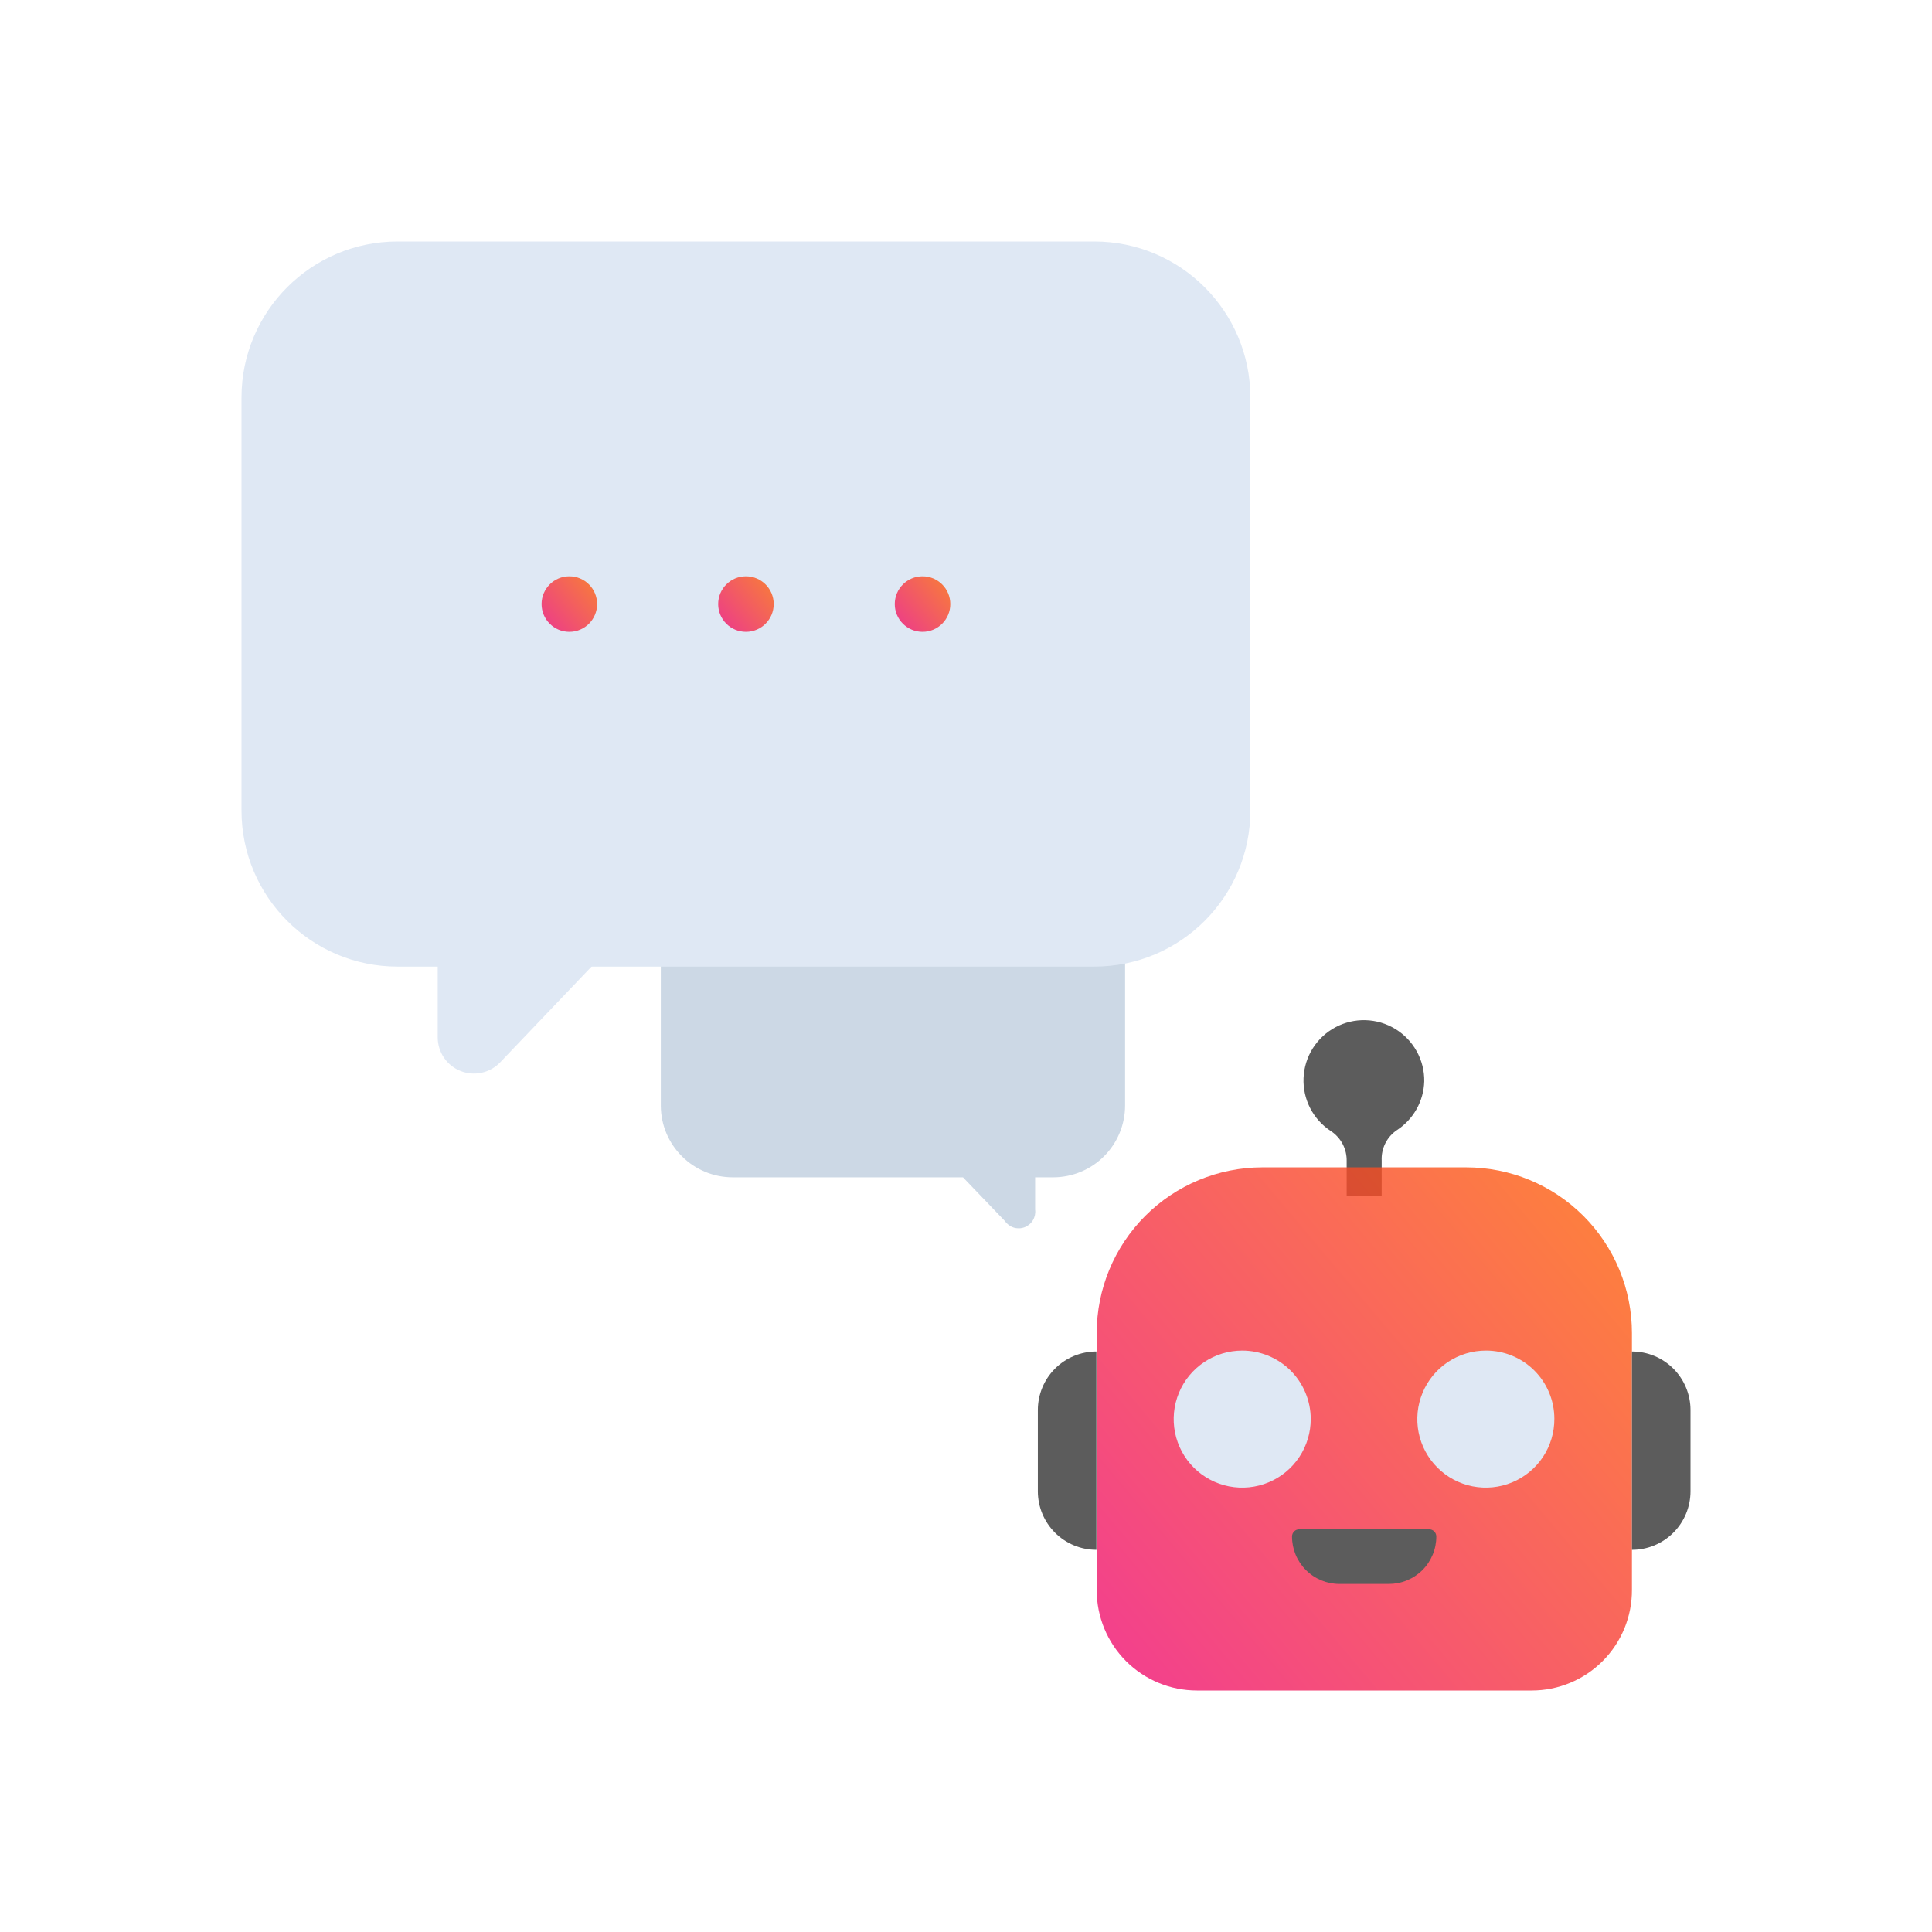 <svg width="64" height="64" viewBox="0 0 64 64" fill="none" xmlns="http://www.w3.org/2000/svg">
<path d="M34.85 28H24.26C23.949 28 23.641 28.061 23.353 28.18C23.066 28.299 22.804 28.474 22.584 28.694C22.364 28.914 22.189 29.175 22.07 29.463C21.951 29.751 21.89 30.059 21.89 30.37V36.64C21.895 37.266 22.147 37.865 22.591 38.306C23.034 38.748 23.634 38.997 24.26 39H31.9L33.29 40.45C33.36 40.552 33.462 40.628 33.58 40.665C33.697 40.702 33.824 40.698 33.94 40.654C34.055 40.611 34.153 40.529 34.216 40.423C34.28 40.317 34.306 40.193 34.29 40.07V39H34.9C35.529 38.997 36.132 38.745 36.577 38.299C37.021 37.853 37.27 37.249 37.27 36.62V30.36C37.269 30.045 37.205 29.734 37.082 29.444C36.959 29.155 36.78 28.892 36.555 28.673C36.329 28.453 36.063 28.28 35.77 28.165C35.477 28.049 35.165 27.993 34.85 28Z" fill="#CCD8E5"/>
<path d="M36.25 8H13.17C10.315 8 8 10.315 8 13.17V26.85C8 29.705 10.315 32.02 13.17 32.02H36.25C39.105 32.02 41.42 29.705 41.42 26.85V13.17C41.42 10.315 39.105 8 36.25 8Z" fill="#DFE8F4"/>
<path d="M14.5 28V34.37C14.501 34.609 14.574 34.843 14.709 35.041C14.844 35.238 15.036 35.391 15.258 35.479C15.481 35.567 15.725 35.587 15.958 35.535C16.192 35.484 16.405 35.364 16.57 35.19L23.43 28H14.5Z" fill="#DFE8F4"/>
<path d="M18.86 20.93C19.368 20.93 19.78 20.518 19.78 20.01C19.78 19.502 19.368 19.09 18.86 19.09C18.352 19.09 17.94 19.502 17.94 20.01C17.94 20.518 18.352 20.93 18.86 20.93Z" fill="url(#paint0_linear_827_88)" fill-opacity="0.8"/>
<path d="M24.71 20.93C25.218 20.93 25.63 20.518 25.63 20.01C25.63 19.502 25.218 19.09 24.71 19.09C24.202 19.09 23.79 19.502 23.79 20.01C23.79 20.518 24.202 20.93 24.71 20.93Z" fill="url(#paint1_linear_827_88)" fill-opacity="0.8"/>
<path d="M30.56 20.93C31.068 20.93 31.48 20.518 31.48 20.01C31.48 19.502 31.068 19.09 30.56 19.09C30.052 19.09 29.64 19.502 29.64 20.01C29.64 20.518 30.052 20.93 30.56 20.93Z" fill="url(#paint2_linear_827_88)" fill-opacity="0.8"/>
<path d="M47.18 35.82C47.185 35.472 47.099 35.129 46.93 34.825C46.762 34.521 46.517 34.266 46.22 34.085C45.923 33.904 45.584 33.804 45.237 33.794C44.889 33.784 44.545 33.865 44.238 34.029C43.931 34.193 43.673 34.434 43.487 34.728C43.302 35.022 43.197 35.36 43.182 35.707C43.167 36.055 43.243 36.4 43.402 36.709C43.561 37.018 43.798 37.281 44.09 37.47C44.255 37.579 44.389 37.728 44.48 37.903C44.571 38.078 44.615 38.273 44.61 38.47V39.61H45.77V38.44C45.761 38.245 45.803 38.05 45.89 37.875C45.978 37.7 46.108 37.55 46.27 37.44C46.541 37.264 46.766 37.024 46.925 36.742C47.083 36.46 47.171 36.144 47.18 35.82Z" fill="#5C5C5C"/>
<path d="M41.81 38.67H48.57C49.291 38.67 50.005 38.812 50.671 39.088C51.337 39.364 51.942 39.768 52.452 40.278C52.962 40.788 53.366 41.393 53.642 42.059C53.918 42.725 54.06 43.439 54.06 44.16V52.67C54.061 53.107 53.976 53.54 53.81 53.944C53.644 54.347 53.4 54.715 53.091 55.024C52.783 55.333 52.416 55.579 52.013 55.746C51.609 55.914 51.177 56 50.74 56H39.65C38.77 56 37.925 55.65 37.302 55.028C36.68 54.405 36.33 53.56 36.33 52.68V44.16C36.33 42.706 36.907 41.311 37.934 40.282C38.962 39.252 40.356 38.673 41.81 38.67Z" fill="url(#paint3_linear_827_88)" fill-opacity="0.8"/>
<path d="M36.32 51.34C35.806 51.34 35.312 51.136 34.948 50.772C34.584 50.408 34.38 49.914 34.38 49.4V46.71C34.38 46.196 34.584 45.702 34.948 45.338C35.312 44.974 35.806 44.77 36.32 44.77V51.34Z" fill="#5C5C5C"/>
<path d="M54.06 51.34C54.575 51.34 55.068 51.136 55.432 50.772C55.796 50.408 56 49.914 56 49.4V46.71C56 46.196 55.796 45.702 55.432 45.338C55.068 44.974 54.575 44.77 54.06 44.77V51.34Z" fill="#5C5C5C"/>
<path d="M43.42 47C43.422 47.449 43.291 47.889 43.042 48.264C42.794 48.639 42.44 48.931 42.026 49.104C41.611 49.278 41.154 49.324 40.713 49.238C40.272 49.151 39.867 48.936 39.548 48.619C39.23 48.302 39.013 47.897 38.924 47.456C38.836 47.016 38.88 46.559 39.052 46.144C39.223 45.728 39.514 45.373 39.888 45.123C40.261 44.873 40.701 44.74 41.15 44.74C41.75 44.74 42.326 44.978 42.752 45.401C43.177 45.825 43.417 46.4 43.42 47Z" fill="#DFE8F4"/>
<path d="M51.49 47C51.492 47.45 51.36 47.89 51.112 48.265C50.863 48.64 50.508 48.932 50.093 49.105C49.678 49.278 49.221 49.324 48.78 49.237C48.338 49.15 47.933 48.933 47.615 48.615C47.297 48.297 47.08 47.892 46.993 47.45C46.906 47.009 46.952 46.552 47.125 46.137C47.298 45.721 47.59 45.367 47.965 45.118C48.34 44.87 48.78 44.738 49.23 44.74C49.829 44.74 50.404 44.978 50.828 45.402C51.252 45.826 51.49 46.401 51.49 47Z" fill="#DFE8F4"/>
<path d="M46 52.47H44.37C43.954 52.47 43.554 52.305 43.26 52.01C42.965 51.716 42.8 51.316 42.8 50.9C42.8 50.836 42.825 50.775 42.87 50.73C42.915 50.685 42.976 50.66 43.04 50.66H47.34C47.404 50.66 47.465 50.685 47.51 50.73C47.555 50.775 47.58 50.836 47.58 50.9C47.58 51.107 47.539 51.312 47.459 51.503C47.38 51.694 47.264 51.868 47.117 52.014C46.97 52.16 46.795 52.275 46.604 52.353C46.412 52.432 46.207 52.471 46 52.47Z" fill="#5C5C5C"/>
<defs>
<linearGradient id="paint0_linear_827_88" x1="17.94" y1="21.088" x2="20.117" y2="19.296" gradientUnits="userSpaceOnUse">
<stop stop-color="#EE0979"/>
<stop offset="1" stop-color="#FF6A00"/>
</linearGradient>
<linearGradient id="paint1_linear_827_88" x1="23.79" y1="21.088" x2="25.967" y2="19.296" gradientUnits="userSpaceOnUse">
<stop stop-color="#EE0979"/>
<stop offset="1" stop-color="#FF6A00"/>
</linearGradient>
<linearGradient id="paint2_linear_827_88" x1="29.64" y1="21.088" x2="31.817" y2="19.296" gradientUnits="userSpaceOnUse">
<stop stop-color="#EE0979"/>
<stop offset="1" stop-color="#FF6A00"/>
</linearGradient>
<linearGradient id="paint3_linear_827_88" x1="36.33" y1="57.49" x2="56.922" y2="40.149" gradientUnits="userSpaceOnUse">
<stop stop-color="#EE0979"/>
<stop offset="1" stop-color="#FF6A00"/>
</linearGradient>
</defs>
</svg>

